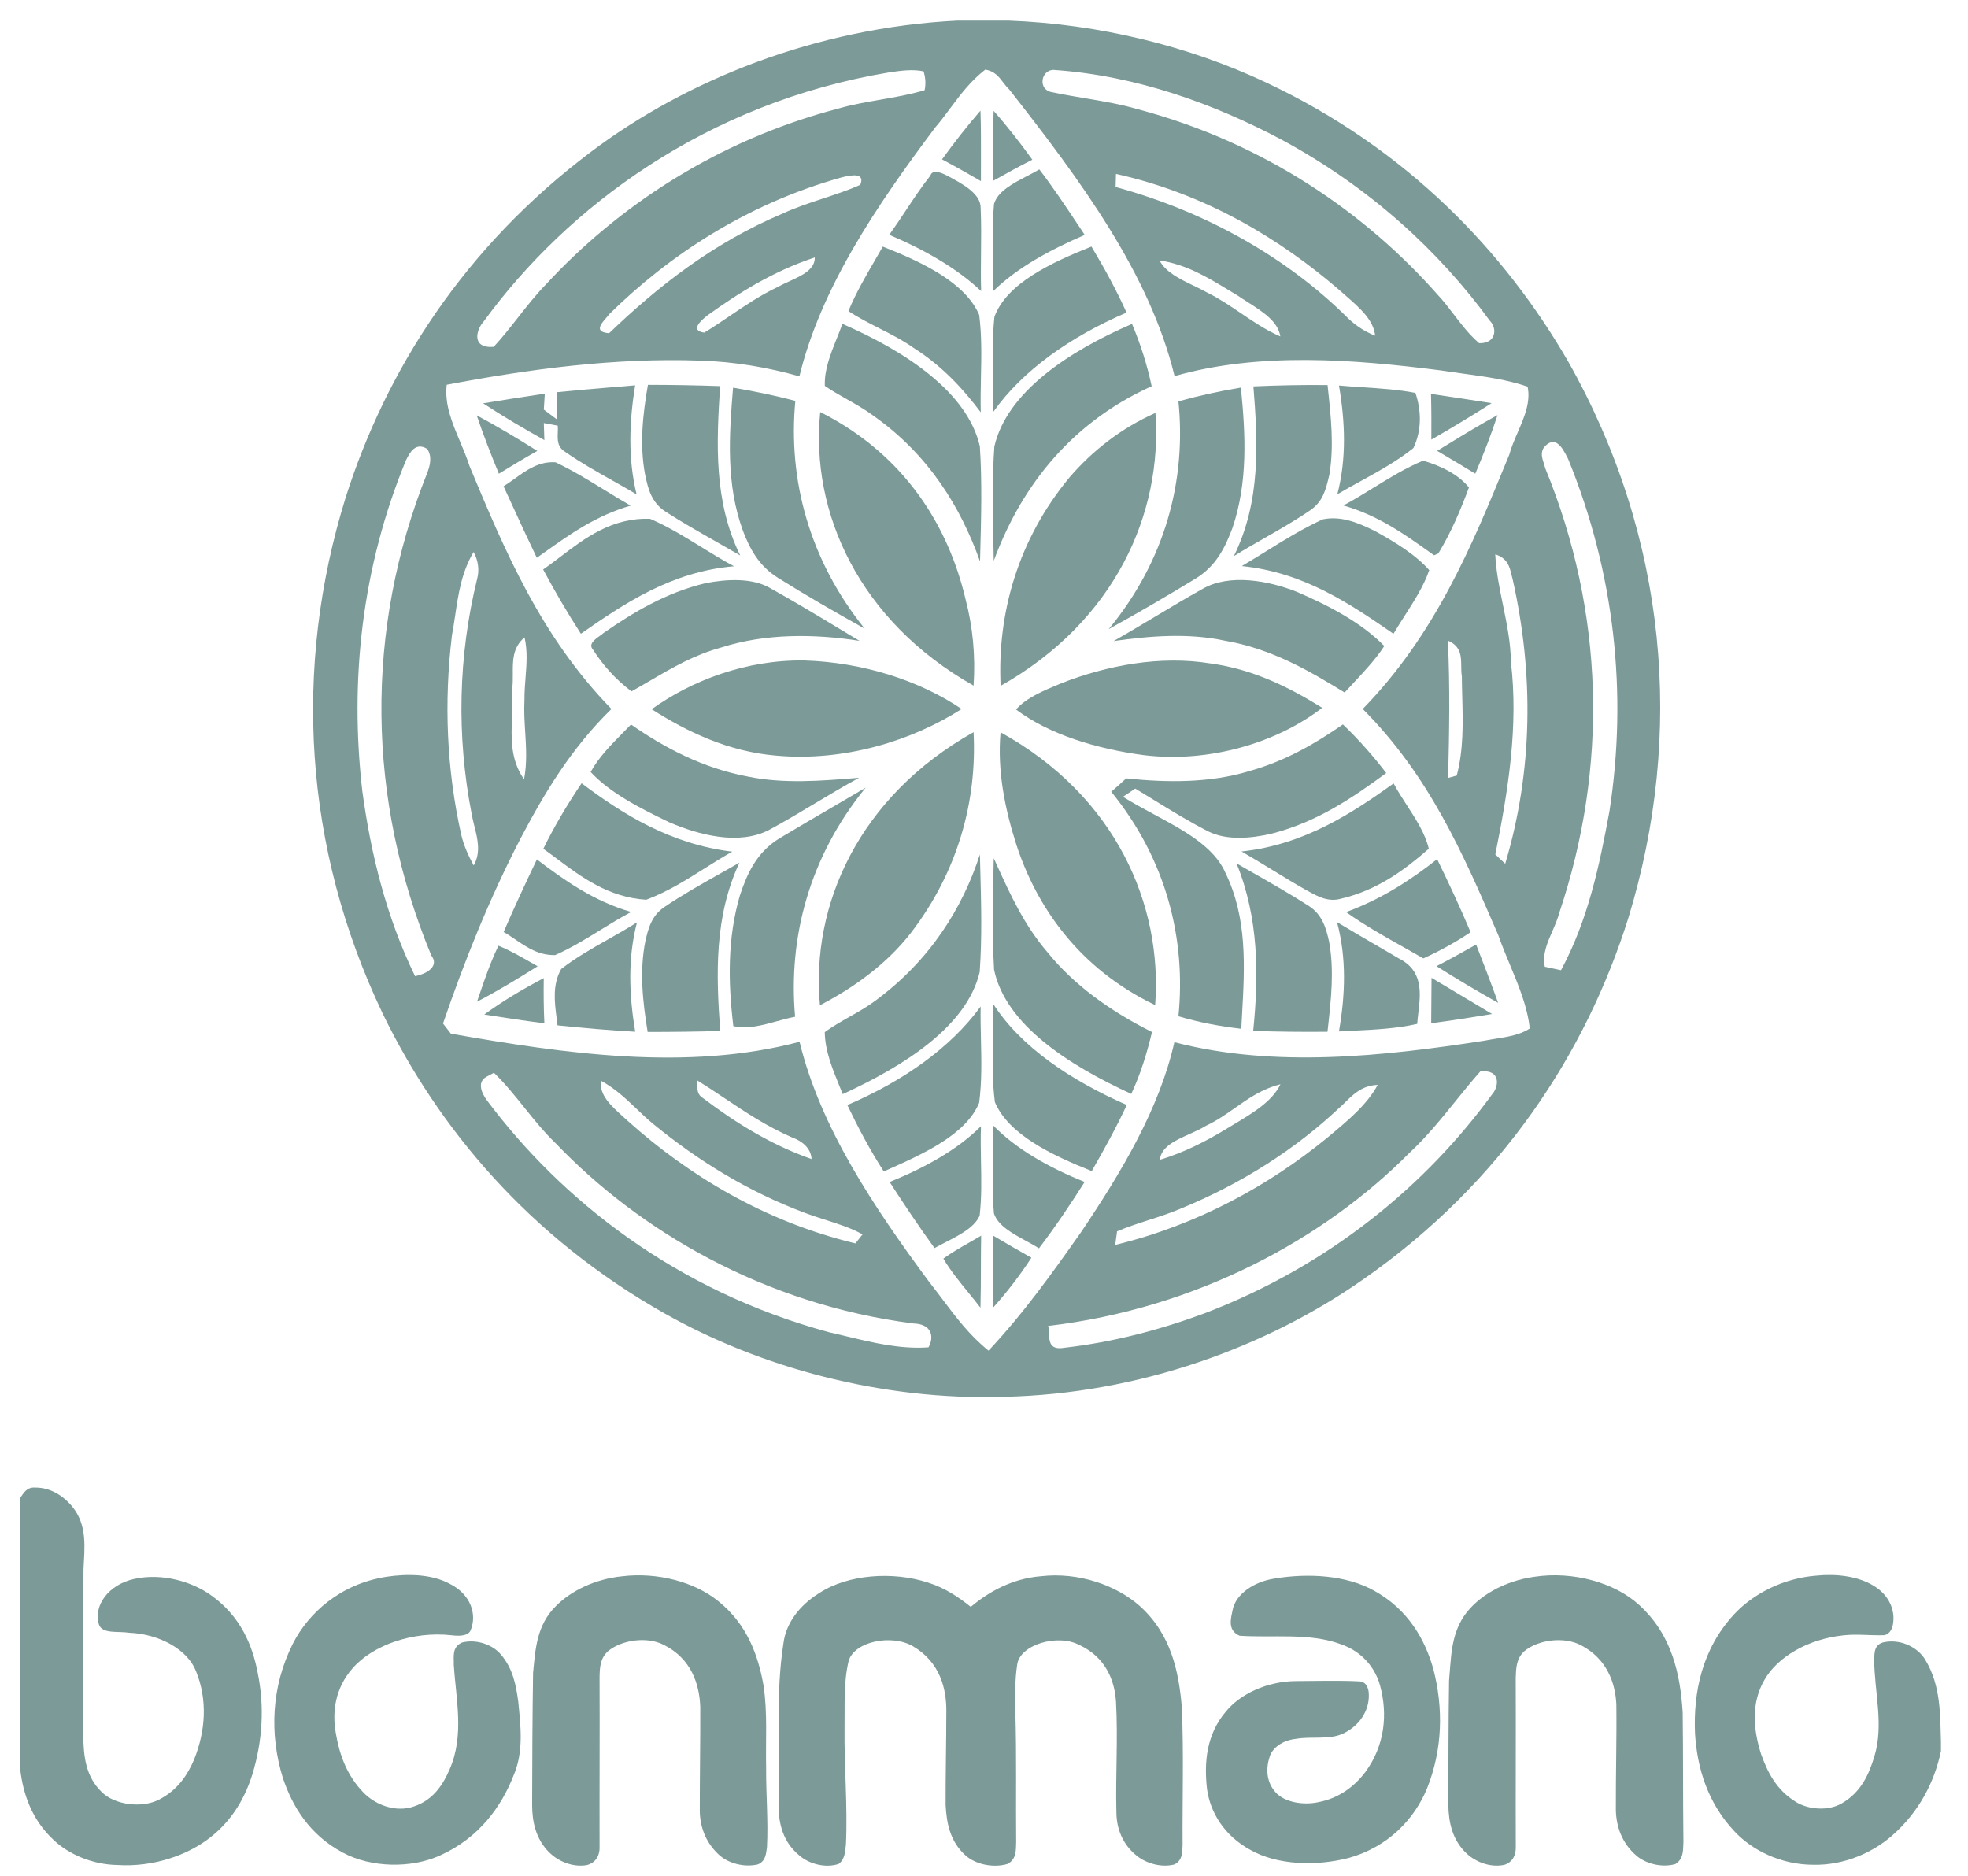 <svg width="64" height="61" viewBox="0 0 64 61" fill="none" xmlns="http://www.w3.org/2000/svg">
<path d="M30.259 5.705C30.323 5.488 30.657 5.633 30.8 5.712L30.845 5.735C31.325 5.994 31.904 6.306 31.891 6.771C31.913 7.255 31.908 7.74 31.903 8.225C31.898 8.639 31.894 9.053 31.907 9.466C31.107 8.714 30.059 8.12 28.919 7.636C29.105 7.377 29.28 7.114 29.454 6.851C29.709 6.465 29.966 6.079 30.259 5.705Z" fill="#7C9A97"/>
<path d="M33.409 5.72C32.939 5.965 32.447 6.22 32.326 6.633C32.275 7.21 32.285 7.787 32.294 8.365V8.366C32.3 8.734 32.306 9.103 32.297 9.471C33.074 8.706 34.142 8.128 35.275 7.639C35.205 7.534 35.135 7.429 35.066 7.324L35.065 7.323L35.064 7.323L35.064 7.322C34.659 6.712 34.253 6.102 33.799 5.509C33.677 5.581 33.544 5.65 33.409 5.72Z" fill="#7C9A97"/>
<path d="M28.709 8.02C30.006 8.529 31.396 9.195 31.844 10.241C31.929 10.909 31.915 11.581 31.901 12.253C31.893 12.638 31.885 13.023 31.895 13.408C31.318 12.64 30.637 11.9 29.712 11.314C29.376 11.074 28.99 10.877 28.603 10.681C28.253 10.503 27.903 10.325 27.591 10.115C27.833 9.529 28.162 8.963 28.491 8.398L28.491 8.397C28.564 8.271 28.637 8.146 28.709 8.02Z" fill="#7C9A97"/>
<path d="M35.494 8.018C34.178 8.542 32.738 9.216 32.339 10.303C32.27 10.963 32.282 11.627 32.294 12.289C32.301 12.658 32.308 13.027 32.301 13.395C33.257 12.043 34.807 10.95 36.636 10.165C36.307 9.437 35.917 8.722 35.494 8.018Z" fill="#7C9A97"/>
<path d="M27.395 10.532C29.464 11.433 31.457 12.754 31.865 14.511C31.939 15.655 31.909 16.801 31.879 17.947L31.871 18.258C31.251 16.52 30.219 14.793 28.387 13.507C28.13 13.316 27.838 13.151 27.547 12.986C27.299 12.846 27.051 12.706 26.824 12.549C26.803 12.026 27.009 11.514 27.211 11.008L27.212 11.008C27.275 10.849 27.339 10.69 27.395 10.532Z" fill="#7C9A97"/>
<path d="M36.813 10.533C34.735 11.431 32.744 12.758 32.337 14.518C32.266 15.525 32.285 16.536 32.304 17.545C32.309 17.776 32.313 18.008 32.317 18.238C33.125 16.043 34.648 13.827 37.452 12.559C37.308 11.874 37.093 11.197 36.813 10.533Z" fill="#7C9A97"/>
<path d="M21.071 12.514C21.853 12.515 22.636 12.528 23.418 12.556C23.301 14.399 23.203 16.294 24.072 18.063C23.817 17.915 23.561 17.769 23.304 17.623C22.744 17.305 22.184 16.986 21.653 16.645C21.173 16.339 21.072 15.87 20.981 15.443L20.973 15.405C20.798 14.445 20.903 13.471 21.071 12.514Z" fill="#7C9A97"/>
<path d="M19.847 12.598C19.272 12.646 18.696 12.694 18.122 12.753C18.111 13.046 18.104 13.339 18.102 13.632C18.033 13.581 17.964 13.529 17.896 13.478L17.895 13.477L17.894 13.476L17.893 13.476L17.892 13.475C17.823 13.423 17.754 13.371 17.685 13.32C17.69 13.255 17.695 13.158 17.701 13.061C17.706 12.964 17.712 12.866 17.717 12.801C17.047 12.902 16.378 13.004 15.712 13.116C16.351 13.535 17.02 13.93 17.703 14.312L17.685 13.757C17.797 13.779 18.026 13.822 18.138 13.842C18.145 13.914 18.142 13.991 18.139 14.069C18.13 14.3 18.12 14.543 18.391 14.701C18.865 15.034 19.389 15.329 19.913 15.624C20.178 15.773 20.443 15.922 20.702 16.077C20.415 14.901 20.464 13.71 20.655 12.53C20.386 12.554 20.116 12.576 19.847 12.598Z" fill="#7C9A97"/>
<path d="M38.323 13.052C38.983 12.867 39.662 12.718 40.354 12.604C40.506 14.125 40.587 15.675 40.08 17.169C39.854 17.766 39.568 18.399 38.878 18.817C37.955 19.378 37.017 19.928 36.056 20.458C37.899 18.228 38.582 15.605 38.323 13.052Z" fill="#7C9A97"/>
<path d="M43.173 12.522C42.367 12.513 41.563 12.529 40.761 12.565C40.909 14.409 41.001 16.312 40.125 18.084C40.453 17.88 40.792 17.686 41.132 17.492C41.642 17.2 42.151 16.908 42.622 16.584C43.02 16.31 43.116 15.911 43.207 15.539C43.215 15.503 43.224 15.467 43.233 15.431C43.385 14.506 43.285 13.575 43.186 12.65L43.173 12.522Z" fill="#7C9A97"/>
<path d="M43.544 12.536C43.807 12.56 44.071 12.578 44.336 12.595C44.906 12.633 45.476 12.67 46.03 12.777C46.227 13.357 46.238 14 45.965 14.569C45.46 14.979 44.85 15.315 44.241 15.651L44.239 15.652C43.987 15.79 43.735 15.929 43.491 16.073C43.795 14.904 43.744 13.71 43.544 12.536Z" fill="#7C9A97"/>
<path d="M23.839 12.607C23.711 14.154 23.604 15.735 24.157 17.25C24.369 17.814 24.667 18.404 25.314 18.8C26.224 19.369 27.166 19.911 28.12 20.443C26.313 18.2 25.623 15.591 25.865 13.036C25.203 12.862 24.526 12.721 23.839 12.607Z" fill="#7C9A97"/>
<path d="M31.661 22.296C27.941 20.195 26.347 16.664 26.674 13.399C29.462 14.802 30.848 17.161 31.394 19.461C31.641 20.395 31.726 21.346 31.661 22.296Z" fill="#7C9A97"/>
<path d="M37.575 13.427C36.415 13.944 35.506 14.688 34.798 15.503C33.099 17.542 32.427 19.961 32.541 22.303C36.265 20.2 37.81 16.688 37.575 13.427Z" fill="#7C9A97"/>
<path d="M15.504 13.508C16.187 13.87 16.834 14.263 17.473 14.663C17.047 14.903 16.633 15.152 16.223 15.404C15.965 14.776 15.717 14.144 15.504 13.508Z" fill="#7C9A97"/>
<path d="M47.1 14.439C46.979 14.513 46.858 14.587 46.736 14.661C47.153 14.905 47.565 15.155 47.977 15.404C48.243 14.774 48.492 14.139 48.7 13.498C48.149 13.797 47.624 14.118 47.1 14.439Z" fill="#7C9A97"/>
<path d="M16.736 15.567C17.118 15.291 17.53 14.994 18.068 15.034C18.627 15.3 19.135 15.612 19.643 15.924C19.928 16.1 20.214 16.275 20.509 16.443C19.385 16.766 18.534 17.372 17.697 17.968L17.697 17.968C17.617 18.025 17.537 18.082 17.457 18.139C17.178 17.559 16.91 16.977 16.643 16.395L16.643 16.394C16.554 16.2 16.465 16.006 16.375 15.813C16.494 15.741 16.613 15.655 16.736 15.567Z" fill="#7C9A97"/>
<path d="M44.66 15.865C44.342 16.061 44.023 16.258 43.688 16.438C44.815 16.76 45.664 17.365 46.498 17.959L46.637 18.058C46.673 18.043 46.743 18.011 46.776 17.996C47.195 17.305 47.502 16.579 47.77 15.853C47.45 15.449 46.884 15.153 46.277 14.98C45.689 15.23 45.174 15.548 44.66 15.865Z" fill="#7C9A97"/>
<path d="M17.663 18.519C17.848 18.392 18.033 18.251 18.222 18.107C19.029 17.493 19.907 16.825 21.143 16.872C21.745 17.134 22.276 17.461 22.806 17.789C23.154 18.004 23.502 18.218 23.87 18.414C21.817 18.591 20.287 19.638 18.89 20.608C18.447 19.922 18.041 19.225 17.663 18.519Z" fill="#7C9A97"/>
<path d="M44.727 17.276C44.239 17.034 43.632 16.753 43.009 16.891C42.354 17.195 41.764 17.56 41.175 17.926C40.913 18.088 40.65 18.251 40.383 18.408C42.416 18.613 43.919 19.648 45.316 20.61C45.431 20.416 45.554 20.223 45.677 20.03C45.989 19.544 46.301 19.057 46.48 18.54C46.035 18.038 45.385 17.64 44.727 17.276Z" fill="#7C9A97"/>
<path d="M22.945 18.964C23.635 18.83 24.472 18.784 25.054 19.129C25.81 19.549 26.542 19.99 27.273 20.432C27.499 20.568 27.725 20.704 27.952 20.84C26.465 20.604 24.873 20.602 23.467 21.052C22.582 21.292 21.858 21.715 21.139 22.136C20.938 22.253 20.738 22.37 20.535 22.483C20.011 22.088 19.602 21.622 19.288 21.132C19.124 20.953 19.328 20.805 19.508 20.676C19.553 20.643 19.597 20.611 19.633 20.58C20.589 19.919 21.651 19.273 22.945 18.964Z" fill="#7C9A97"/>
<path d="M42.163 19.242C41.265 18.886 39.993 18.645 39.115 19.146C38.592 19.437 38.085 19.741 37.577 20.045L37.576 20.046C37.125 20.316 36.674 20.586 36.213 20.847C37.397 20.679 38.636 20.58 39.814 20.831C41.343 21.091 42.572 21.81 43.728 22.52C43.827 22.411 43.929 22.302 44.03 22.194C44.388 21.81 44.747 21.426 45.018 21.008C44.301 20.27 43.244 19.703 42.163 19.242Z" fill="#7C9A97"/>
<path d="M21.192 23.063C22.489 22.132 24.253 21.452 26.15 21.478C28.06 21.536 29.903 22.13 31.273 23.056C29.661 24.087 27.462 24.771 25.247 24.572C23.675 24.442 22.332 23.79 21.192 23.063Z" fill="#7C9A97"/>
<path d="M39.38 21.577C37.718 21.303 35.978 21.646 34.52 22.216L34.475 22.235C33.94 22.457 33.373 22.691 33.042 23.073C34.12 23.885 35.658 24.352 37.194 24.556C39.357 24.819 41.559 24.133 42.998 23.017C41.957 22.37 40.777 21.767 39.38 21.577Z" fill="#7C9A97"/>
<path d="M20.284 23.801C20.363 23.721 20.442 23.64 20.52 23.56C21.593 24.304 22.84 24.978 24.325 25.254C25.482 25.492 26.694 25.394 27.872 25.298L27.937 25.293C27.45 25.557 26.983 25.837 26.516 26.117C26.02 26.415 25.524 26.712 25.006 26.99C24.02 27.501 22.71 27.145 21.779 26.746C20.825 26.29 19.842 25.788 19.208 25.105C19.463 24.633 19.875 24.215 20.284 23.801Z" fill="#7C9A97"/>
<path d="M43.672 23.558C42.781 24.175 41.798 24.751 40.62 25.077C39.364 25.462 37.955 25.454 36.623 25.312C36.466 25.459 36.303 25.605 36.137 25.746C37.931 27.951 38.574 30.535 38.323 33.048C38.977 33.243 39.664 33.374 40.367 33.454C40.375 33.295 40.384 33.135 40.393 32.974C40.479 31.432 40.568 29.855 39.848 28.377C39.481 27.533 38.493 27.001 37.522 26.479C37.176 26.293 36.833 26.108 36.52 25.91C36.652 25.819 36.784 25.732 36.919 25.644C37.108 25.758 37.297 25.874 37.486 25.99L37.487 25.991C38.074 26.352 38.663 26.715 39.294 27.037C39.892 27.338 40.692 27.264 41.348 27.111C42.842 26.731 44.006 25.927 45.081 25.138C44.662 24.591 44.196 24.059 43.672 23.558Z" fill="#7C9A97"/>
<path d="M26.665 32.688C26.361 29.43 27.933 25.901 31.661 23.809C31.777 26.056 31.146 28.361 29.612 30.35C28.893 31.271 27.872 32.066 26.665 32.688Z" fill="#7C9A97"/>
<path d="M37.566 32.684C37.81 29.434 36.294 25.888 32.539 23.814C32.429 25.046 32.671 26.279 33.056 27.48C33.712 29.483 35.08 31.493 37.566 32.684Z" fill="#7C9A97"/>
<path d="M17.669 27.601C18.025 26.875 18.444 26.165 18.914 25.471C20.251 26.477 21.81 27.454 23.814 27.695C23.498 27.87 23.196 28.061 22.894 28.251C22.304 28.623 21.713 28.996 21.015 29.259C19.788 29.179 18.919 28.53 18.107 27.923C17.96 27.813 17.814 27.704 17.669 27.601Z" fill="#7C9A97"/>
<path d="M27.061 26.253C26.493 26.584 25.926 26.915 25.364 27.252C24.587 27.72 24.289 28.441 24.063 29.115C23.651 30.51 23.678 31.955 23.848 33.367C24.312 33.472 24.794 33.339 25.265 33.209C25.465 33.154 25.663 33.1 25.857 33.064C25.63 30.492 26.316 27.864 28.152 25.614C27.789 25.828 27.425 26.04 27.061 26.253Z" fill="#7C9A97"/>
<path d="M40.376 27.689C42.403 27.471 43.946 26.46 45.321 25.476C45.448 25.716 45.601 25.952 45.753 26.188C46.05 26.646 46.347 27.105 46.465 27.599C45.706 28.266 44.806 28.944 43.621 29.221C43.206 29.345 42.863 29.156 42.554 28.985C42.511 28.961 42.469 28.938 42.427 28.916C42.058 28.706 41.7 28.487 41.342 28.268C41.023 28.073 40.703 27.878 40.376 27.689Z" fill="#7C9A97"/>
<path d="M31.867 27.784C31.305 29.527 30.243 31.235 28.465 32.542C28.208 32.736 27.916 32.901 27.624 33.066C27.346 33.224 27.069 33.381 26.822 33.562C26.829 34.168 27.069 34.752 27.305 35.33C27.339 35.413 27.373 35.496 27.406 35.579C29.435 34.647 31.446 33.362 31.86 31.607C31.939 30.492 31.909 29.375 31.879 28.259C31.875 28.101 31.871 27.943 31.867 27.784Z" fill="#7C9A97"/>
<path d="M17.459 27.948C18.351 28.622 19.291 29.298 20.525 29.657C20.178 29.84 19.851 30.041 19.524 30.243C19.053 30.533 18.582 30.823 18.053 31.058C17.523 31.069 17.142 30.81 16.774 30.561C16.642 30.471 16.512 30.383 16.378 30.308C16.718 29.517 17.085 28.732 17.459 27.948Z" fill="#7C9A97"/>
<path d="M32.409 28.11L32.317 27.907L32.311 28.196C32.287 29.31 32.264 30.424 32.328 31.536C32.704 33.32 34.74 34.63 36.789 35.573C37.096 34.916 37.301 34.239 37.463 33.559C36.094 32.876 34.905 32.01 34.077 30.981C33.308 30.09 32.857 29.096 32.409 28.11Z" fill="#7C9A97"/>
<path d="M21.627 29.481C22.193 29.098 22.808 28.751 23.423 28.406L23.424 28.405L23.426 28.404C23.634 28.287 23.842 28.17 24.047 28.052C23.223 29.818 23.288 31.694 23.422 33.526C22.637 33.548 21.851 33.557 21.062 33.557C20.901 32.576 20.791 31.581 20.988 30.6C21.08 30.204 21.185 29.768 21.627 29.481Z" fill="#7C9A97"/>
<path d="M40.742 28.379C40.565 28.278 40.388 28.177 40.212 28.076C40.933 29.847 40.942 31.702 40.754 33.523C41.56 33.55 42.364 33.559 43.17 33.551L43.186 33.414C43.289 32.483 43.393 31.545 43.222 30.616C43.128 30.207 43.018 29.753 42.559 29.458C41.975 29.083 41.358 28.731 40.742 28.379L40.742 28.379Z" fill="#7C9A97"/>
<path d="M43.775 29.66C44.926 29.237 45.88 28.616 46.736 27.939C47.119 28.726 47.49 29.516 47.824 30.314C47.352 30.63 46.837 30.917 46.288 31.165C46.078 31.044 45.866 30.925 45.654 30.806C45.005 30.442 44.356 30.077 43.775 29.66Z" fill="#7C9A97"/>
<path d="M19.769 30.551C19.236 30.852 18.704 31.154 18.25 31.511C17.962 32.019 18.033 32.575 18.102 33.111C18.112 33.189 18.122 33.266 18.131 33.343C18.968 33.429 19.81 33.503 20.657 33.55C20.46 32.366 20.408 31.171 20.715 29.994C20.411 30.188 20.09 30.369 19.769 30.551Z" fill="#7C9A97"/>
<path d="M43.48 29.986C43.896 30.238 44.321 30.485 44.745 30.732L44.75 30.734C44.995 30.876 45.24 31.019 45.484 31.163C46.288 31.565 46.201 32.293 46.125 32.933C46.111 33.058 46.096 33.18 46.089 33.295C45.417 33.448 44.712 33.482 44.011 33.516C43.855 33.523 43.698 33.531 43.543 33.54C43.749 32.36 43.796 31.158 43.48 29.986Z" fill="#7C9A97"/>
<path d="M17.23 31.277C16.903 31.09 16.576 30.903 16.21 30.754C15.949 31.29 15.762 31.842 15.575 32.392L15.513 32.573C16.201 32.216 16.846 31.821 17.484 31.421C17.399 31.374 17.314 31.325 17.23 31.277Z" fill="#7C9A97"/>
<path d="M46.714 31.418C47.155 31.192 47.58 30.954 48.004 30.715C48.25 31.345 48.492 31.976 48.72 32.611C48.033 32.227 47.365 31.829 46.714 31.418Z" fill="#7C9A97"/>
<path d="M17.683 31.807C16.995 32.167 16.341 32.557 15.748 32.991C16.395 33.095 17.047 33.192 17.703 33.275C17.68 32.786 17.676 32.295 17.683 31.807Z" fill="#7C9A97"/>
<path d="M32.295 32.639C33.188 34.037 34.812 35.129 36.643 35.932C36.305 36.659 35.911 37.372 35.504 38.082C34.203 37.563 32.803 36.897 32.355 35.842C32.267 35.188 32.281 34.53 32.294 33.872C32.303 33.461 32.311 33.05 32.295 32.639Z" fill="#7C9A97"/>
<path d="M31.891 32.73C30.917 34.068 29.377 35.154 27.556 35.934C27.905 36.666 28.288 37.39 28.741 38.094L28.776 38.078C30.015 37.527 31.41 36.907 31.842 35.862C31.932 35.179 31.916 34.492 31.901 33.806C31.893 33.447 31.884 33.088 31.891 32.73Z" fill="#7C9A97"/>
<path d="M32.286 36.586C33.045 37.368 34.109 37.967 35.273 38.435C34.809 39.164 34.326 39.888 33.788 40.593C33.659 40.512 33.516 40.434 33.372 40.355C32.923 40.111 32.458 39.857 32.324 39.462C32.276 38.926 32.285 38.39 32.293 37.853C32.3 37.431 32.306 37.008 32.286 36.586Z" fill="#7C9A97"/>
<path d="M31.902 36.623C31.134 37.388 30.08 37.972 28.931 38.436C29.397 39.159 29.878 39.878 30.391 40.586C30.508 40.52 30.633 40.456 30.759 40.391C31.212 40.158 31.684 39.916 31.858 39.533C31.925 38.951 31.914 38.366 31.902 37.781C31.895 37.395 31.887 37.009 31.902 36.623Z" fill="#7C9A97"/>
<path d="M30.635 5.183C31.025 4.645 31.437 4.114 31.885 3.598C31.904 4.148 31.902 4.698 31.901 5.248C31.9 5.462 31.9 5.676 31.9 5.89C31.484 5.648 31.065 5.412 30.635 5.183Z" fill="#7C9A97"/>
<path d="M33.571 5.193C33.181 4.652 32.769 4.119 32.314 3.605C32.289 4.212 32.293 4.819 32.296 5.425C32.297 5.577 32.298 5.729 32.299 5.88C32.715 5.644 33.138 5.413 33.571 5.193Z" fill="#7C9A97"/>
<path d="M32.292 40.178C32.704 40.421 33.118 40.664 33.542 40.899C33.179 41.456 32.767 41.996 32.303 42.515C32.296 42.087 32.296 41.658 32.296 41.23C32.296 40.879 32.296 40.529 32.292 40.178Z" fill="#7C9A97"/>
<path d="M46.977 12.876L46.537 12.81C46.55 13.305 46.552 13.801 46.548 14.296C47.215 13.912 47.869 13.517 48.507 13.11C47.998 13.029 47.487 12.953 46.977 12.876Z" fill="#7C9A97"/>
<path d="M47.556 32.396L47.556 32.397L47.559 32.398C47.88 32.59 48.201 32.783 48.523 32.974C47.864 33.084 47.206 33.186 46.543 33.274C46.548 32.782 46.552 32.289 46.554 31.797C46.888 31.996 47.222 32.196 47.556 32.396Z" fill="#7C9A97"/>
<path d="M31.529 40.401C31.235 40.568 30.941 40.736 30.678 40.928C30.905 41.312 31.199 41.673 31.494 42.035C31.626 42.197 31.759 42.36 31.885 42.525C31.896 42.087 31.898 41.65 31.899 41.212C31.9 40.869 31.901 40.525 31.907 40.182C31.783 40.256 31.656 40.328 31.529 40.401Z" fill="#7C9A97"/>
<path fill-rule="evenodd" clip-rule="evenodd" d="M31.141 0.67H32.783C35.77 0.78 38.683 1.511 41.16 2.676C45.771 4.838 48.95 8.209 51.002 11.764C54.226 17.476 54.784 23.865 52.954 29.853C51.588 34.192 48.872 38.445 44.324 41.609C41.231 43.778 37.075 45.331 32.635 45.422C28.633 45.544 24.701 44.454 21.613 42.711C17.197 40.218 14.237 36.663 12.436 32.94C9.877 27.568 9.523 21.708 11.24 16.181C12.546 12.061 15.083 8.043 19.228 4.931C22.323 2.599 26.544 0.899 31.141 0.67ZM28.931 2.351C22.959 3.343 18.442 6.736 15.735 10.447C15.475 10.732 15.327 11.337 16.055 11.279C16.339 10.972 16.59 10.651 16.842 10.33C17.134 9.958 17.425 9.586 17.768 9.234C20.063 6.753 23.274 4.57 27.285 3.524C27.721 3.399 28.178 3.32 28.635 3.241C29.121 3.156 29.607 3.072 30.069 2.933C30.113 2.731 30.098 2.522 30.035 2.32C29.677 2.244 29.302 2.298 28.946 2.349L28.931 2.351ZM32.039 2.265C31.563 2.634 31.235 3.074 30.908 3.513C30.751 3.723 30.595 3.933 30.422 4.135C28.499 6.695 26.696 9.363 25.997 12.238C24.97 11.947 23.877 11.76 22.766 11.727C19.978 11.63 17.206 12.003 14.528 12.511C14.45 13.148 14.707 13.757 14.963 14.364C15.073 14.627 15.184 14.888 15.267 15.152L15.272 15.164C16.41 17.89 17.576 20.684 19.884 23.056C18.572 24.337 17.696 25.802 16.924 27.275C15.907 29.238 15.103 31.252 14.407 33.283C14.472 33.365 14.602 33.531 14.664 33.614C18.332 34.255 22.338 34.849 26.002 33.877C26.676 36.645 28.389 39.218 30.221 41.692C30.371 41.881 30.515 42.072 30.66 42.264L30.66 42.265C31.095 42.843 31.531 43.423 32.147 43.921C33.3 42.694 34.236 41.374 35.163 40.058C36.486 38.09 37.702 36.051 38.191 33.89C41.44 34.736 44.982 34.35 48.274 33.841C48.39 33.818 48.509 33.799 48.629 33.78C49.033 33.715 49.446 33.65 49.748 33.443C49.673 32.738 49.389 32.059 49.107 31.38C48.976 31.066 48.845 30.752 48.735 30.436L48.671 30.287C47.588 27.784 46.478 25.22 44.317 23.055C46.683 20.625 47.862 17.757 49.011 14.959L49.078 14.797C49.144 14.552 49.25 14.307 49.356 14.062C49.569 13.571 49.783 13.077 49.678 12.574C49.023 12.346 48.303 12.248 47.586 12.15C47.343 12.117 47.099 12.084 46.859 12.046C44.011 11.682 40.952 11.445 38.197 12.23C37.387 8.891 35.123 5.841 32.816 2.903C32.745 2.838 32.685 2.759 32.624 2.68C32.484 2.496 32.34 2.307 32.039 2.265ZM34.252 2.272C33.84 2.286 33.748 2.934 34.22 2.999C34.575 3.075 34.937 3.136 35.3 3.197C35.869 3.292 36.438 3.388 36.981 3.546C41.153 4.649 44.447 6.97 46.756 9.588C46.952 9.797 47.121 10.019 47.289 10.24C47.533 10.559 47.776 10.878 48.102 11.16C48.653 11.176 48.7 10.679 48.449 10.43C46.801 8.173 44.552 6.092 41.67 4.538C39.512 3.395 36.979 2.456 34.252 2.272ZM27.359 5.772C24.255 6.642 21.736 8.324 19.819 10.21C19.793 10.247 19.756 10.289 19.718 10.332C19.539 10.539 19.315 10.797 19.808 10.836C21.373 9.335 23.167 7.908 25.467 6.938C25.876 6.749 26.32 6.602 26.763 6.456C27.177 6.319 27.591 6.183 27.977 6.011C28.134 5.622 27.731 5.674 27.359 5.772ZM36.292 5.655C36.289 5.761 36.285 5.973 36.28 6.08C39.306 6.907 41.883 8.427 43.757 10.268C44.011 10.529 44.324 10.761 44.72 10.916C44.67 10.405 44.214 10.008 43.774 9.624C43.703 9.562 43.633 9.501 43.565 9.44C41.653 7.788 39.23 6.308 36.292 5.655ZM23.019 10.247C22.833 10.391 22.403 10.748 22.903 10.817C23.19 10.642 23.463 10.457 23.737 10.271L23.738 10.27C24.229 9.937 24.721 9.603 25.292 9.333C25.407 9.268 25.537 9.208 25.669 9.148C26.082 8.958 26.507 8.764 26.497 8.372C25.162 8.813 24.04 9.513 23.019 10.247ZM37.709 8.468C37.902 8.846 38.359 9.068 38.811 9.287C38.964 9.361 39.116 9.434 39.256 9.513C39.653 9.709 40.001 9.945 40.349 10.181C40.753 10.456 41.157 10.73 41.637 10.941C41.566 10.455 41.06 10.132 40.572 9.822C40.462 9.752 40.353 9.682 40.251 9.612C40.137 9.545 40.024 9.476 39.91 9.407C39.253 9.009 38.578 8.6 37.709 8.468ZM50.222 14.536C50.086 14.704 50.148 14.893 50.207 15.075C50.223 15.126 50.24 15.176 50.251 15.225C52.175 19.909 52.303 24.945 50.708 29.685C50.657 29.882 50.572 30.078 50.486 30.274C50.319 30.656 50.151 31.039 50.238 31.437L50.764 31.55C51.653 29.9 52.016 28.129 52.339 26.385C52.932 22.552 52.511 18.632 50.995 14.923C50.984 14.903 50.973 14.881 50.961 14.857C50.824 14.591 50.584 14.126 50.222 14.536ZM13.207 14.957C11.764 18.447 11.366 22.124 11.784 25.736C12.062 27.77 12.557 29.804 13.498 31.743C13.932 31.658 14.281 31.395 14.026 31.07C11.923 25.988 11.852 20.494 13.887 15.396C13.988 15.136 14.06 14.857 13.896 14.6C13.513 14.359 13.324 14.728 13.222 14.928L13.207 14.957ZM14.698 20.655C14.436 22.823 14.519 25.015 15.005 27.167C15.085 27.5 15.229 27.826 15.405 28.143C15.642 27.725 15.534 27.291 15.426 26.861C15.393 26.725 15.359 26.59 15.336 26.455C14.846 23.929 14.899 21.346 15.515 18.833C15.596 18.537 15.553 18.233 15.403 17.949C15.012 18.601 14.908 19.305 14.804 20.004C14.771 20.222 14.739 20.44 14.698 20.655ZM48.626 18.027C48.652 18.579 48.764 19.126 48.877 19.673C49.002 20.284 49.128 20.895 49.134 21.514C49.385 23.611 49.047 25.712 48.628 27.784C48.709 27.861 48.87 28.013 48.95 28.088C49.857 25.053 49.88 21.904 49.194 18.847C49.18 18.797 49.167 18.745 49.155 18.692C49.092 18.429 49.025 18.151 48.626 18.027ZM16.651 22.44C16.674 22.724 16.662 23.014 16.651 23.305C16.623 24.004 16.595 24.709 17.042 25.341C17.143 24.831 17.111 24.318 17.08 23.805C17.058 23.459 17.037 23.114 17.056 22.769C17.053 22.529 17.072 22.289 17.09 22.049C17.125 21.607 17.16 21.166 17.058 20.727C16.67 21.052 16.673 21.49 16.677 21.915C16.678 22.096 16.679 22.274 16.651 22.44ZM47.085 20.831C47.157 22.32 47.13 23.808 47.094 25.297L47.374 25.22C47.597 24.378 47.575 23.517 47.553 22.661V22.654C47.547 22.432 47.541 22.21 47.54 21.989C47.522 21.889 47.521 21.78 47.52 21.671C47.518 21.349 47.516 21.014 47.085 20.831ZM48.14 34.842C47.856 35.161 47.592 35.488 47.328 35.815C46.864 36.39 46.399 36.964 45.831 37.494C43.068 40.277 38.947 42.542 34.084 43.118C34.108 43.187 34.111 43.276 34.115 43.367C34.125 43.626 34.136 43.909 34.612 43.827C36.215 43.645 37.756 43.234 39.187 42.702C43.301 41.127 46.404 38.491 48.514 35.599C48.76 35.327 48.807 34.764 48.14 34.842ZM15.865 34.991C15.488 35.161 15.659 35.533 15.822 35.764C18.247 39.016 21.985 41.979 26.969 43.324C27.16 43.366 27.351 43.413 27.544 43.459C28.404 43.666 29.287 43.879 30.196 43.813C30.38 43.487 30.319 43.056 29.71 43.038C24.822 42.412 20.782 40.009 18.077 37.184C17.692 36.814 17.372 36.415 17.053 36.017C16.743 35.631 16.433 35.244 16.064 34.885L15.865 34.991ZM19.546 35.145C19.477 35.604 19.875 35.962 20.254 36.304C20.315 36.358 20.375 36.412 20.433 36.466C22.356 38.188 24.831 39.715 27.82 40.434C27.863 40.378 27.941 40.279 28.001 40.203L28.051 40.141C27.689 39.937 27.269 39.803 26.849 39.669C26.636 39.601 26.422 39.533 26.217 39.456C24.289 38.741 22.647 37.701 21.239 36.546C21.048 36.389 20.873 36.222 20.698 36.055C20.353 35.727 20.008 35.398 19.546 35.145ZM22.865 35.711C23.888 36.486 25.035 37.212 26.392 37.691C26.376 37.373 26.141 37.124 25.742 36.98C24.929 36.624 24.239 36.164 23.55 35.703L23.549 35.702C23.257 35.508 22.966 35.313 22.665 35.126C22.673 35.176 22.674 35.229 22.675 35.282C22.677 35.439 22.679 35.601 22.865 35.711ZM39.221 36.607C39.062 36.707 38.872 36.792 38.681 36.878C38.221 37.084 37.757 37.293 37.72 37.715C38.502 37.477 39.196 37.124 39.839 36.736C39.928 36.681 40.02 36.626 40.111 36.571C40.733 36.2 41.374 35.816 41.641 35.259C41.042 35.409 40.603 35.718 40.163 36.027C39.866 36.236 39.569 36.445 39.221 36.607ZM43.54 36.038C42.145 37.351 40.394 38.487 38.372 39.313C38.047 39.451 37.702 39.562 37.358 39.673C37.007 39.787 36.657 39.9 36.327 40.041C36.32 40.092 36.31 40.167 36.3 40.243L36.3 40.245L36.299 40.245C36.288 40.334 36.275 40.424 36.267 40.483C38.979 39.823 41.283 38.53 43.137 37.019L43.224 36.947C43.837 36.436 44.465 35.913 44.803 35.278C44.3 35.3 44.024 35.572 43.757 35.834C43.685 35.904 43.615 35.974 43.54 36.038Z" fill="#7C9A97"/>
<path d="M0.658 48.709C0.761 48.565 0.863 48.35 1.149 48.373C1.682 48.37 2.087 48.681 2.341 48.98C2.853 49.598 2.747 50.339 2.716 51.024C2.7 52.832 2.715 54.641 2.708 56.45C2.721 57.076 2.768 57.761 3.317 58.283C3.723 58.684 4.6 58.815 5.175 58.52C5.782 58.209 6.107 57.704 6.315 57.211C6.686 56.285 6.753 55.275 6.374 54.345C6.107 53.656 5.206 53.135 4.194 53.094C3.864 53.037 3.313 53.143 3.218 52.825C3.031 52.227 3.515 51.529 4.369 51.343C5.268 51.145 6.248 51.427 6.881 51.888C7.813 52.555 8.21 53.492 8.381 54.4C8.606 55.496 8.538 56.619 8.207 57.7C7.977 58.43 7.582 59.155 6.874 59.722C6.121 60.33 4.981 60.721 3.824 60.648C2.99 60.634 2.222 60.291 1.735 59.825C1.034 59.17 0.752 58.343 0.658 57.538V48.709Z" fill="#7C9A97"/>
<path d="M12.565 51.274C13.258 51.169 14.045 51.186 14.628 51.504C15.293 51.834 15.526 52.482 15.304 53.017C15.221 53.21 14.91 53.205 14.682 53.176C13.426 53.037 12.111 53.499 11.458 54.26C10.913 54.884 10.79 55.65 10.922 56.366C11.036 57.042 11.273 57.734 11.829 58.301C12.156 58.636 12.745 58.92 13.341 58.779C14.074 58.588 14.409 58.028 14.622 57.537C15.108 56.429 14.828 55.261 14.757 54.128C14.766 53.886 14.686 53.563 15.027 53.412C15.509 53.291 16.025 53.495 16.276 53.787C16.681 54.248 16.782 54.804 16.854 55.334C16.932 56.133 17.037 56.958 16.701 57.737C16.309 58.737 15.595 59.754 14.322 60.331C13.37 60.77 12.048 60.734 11.149 60.244C10.059 59.667 9.506 58.73 9.2 57.821C8.755 56.38 8.823 54.84 9.527 53.444C10.027 52.463 11.053 51.511 12.565 51.274Z" fill="#7C9A97"/>
<path d="M20.224 51.259C21.377 51.117 22.585 51.442 23.35 52.06C24.295 52.812 24.656 53.829 24.829 54.803C24.965 55.696 24.895 56.596 24.915 57.493C24.909 58.354 24.987 59.214 24.942 60.074C24.91 60.265 24.911 60.517 24.646 60.628C24.18 60.737 23.661 60.581 23.375 60.309C22.931 59.901 22.758 59.374 22.757 58.866C22.756 57.746 22.777 56.627 22.773 55.508C22.746 54.772 22.487 53.939 21.586 53.489C21.029 53.204 20.22 53.334 19.785 53.684C19.503 53.928 19.503 54.262 19.498 54.562C19.506 56.398 19.493 58.233 19.498 60.069C19.506 60.29 19.408 60.571 19.077 60.652C18.595 60.73 18.139 60.509 17.868 60.245C17.417 59.8 17.307 59.233 17.305 58.699C17.308 57.264 17.314 55.83 17.336 54.395C17.411 53.654 17.442 52.852 18.081 52.224C18.578 51.722 19.358 51.348 20.224 51.259Z" fill="#7C9A97"/>
<path d="M49.89 51.275C51.165 51.08 52.52 51.47 53.307 52.192C54.389 53.178 54.643 54.472 54.721 55.684C54.739 57.09 54.728 58.497 54.745 59.904C54.728 60.145 54.765 60.441 54.483 60.617C54.033 60.745 53.506 60.599 53.213 60.34C52.737 59.931 52.561 59.385 52.548 58.865C52.543 57.717 52.578 56.567 52.564 55.419C52.529 54.724 52.259 53.951 51.434 53.512C50.868 53.2 50.007 53.324 49.565 53.7C49.304 53.942 49.303 54.265 49.292 54.556C49.3 56.397 49.287 58.239 49.294 60.08C49.296 60.29 49.218 60.545 48.923 60.642C48.455 60.742 47.982 60.539 47.705 60.282C47.219 59.833 47.112 59.245 47.1 58.696C47.105 57.348 47.103 56.001 47.124 54.653C47.19 53.948 47.173 53.209 47.606 52.557C48.04 51.918 48.897 51.414 49.89 51.275Z" fill="#7C9A97"/>
<path d="M56.399 52.488C57.003 51.842 57.963 51.322 59.078 51.236C59.715 51.172 60.406 51.253 60.908 51.552C61.438 51.857 61.648 52.374 61.556 52.84C61.526 52.966 61.473 53.116 61.29 53.173C60.843 53.192 60.392 53.127 59.947 53.179C58.805 53.297 57.805 53.877 57.379 54.63C56.935 55.396 57.022 56.257 57.273 57.048C57.474 57.608 57.758 58.199 58.393 58.59C58.798 58.849 59.457 58.899 59.89 58.646C60.536 58.276 60.783 57.677 60.953 57.125C61.274 56.078 60.951 55.016 60.95 53.962C60.958 53.758 60.939 53.46 61.293 53.397C61.878 53.294 62.407 53.617 62.614 53.98C63.12 54.819 63.093 55.753 63.12 56.648V56.944C62.912 57.937 62.416 58.925 61.51 59.71C60.89 60.242 59.977 60.661 58.971 60.64C57.912 60.639 56.97 60.162 56.407 59.555C55.522 58.618 55.189 57.474 55.122 56.364C55.066 55.031 55.345 53.626 56.399 52.488Z" fill="#7C9A97"/>
<path d="M26.645 51.802C27.578 51.193 29.038 51.091 30.173 51.461C30.73 51.633 31.174 51.936 31.571 52.253C32.152 51.76 32.919 51.331 33.852 51.256C35.073 51.114 36.299 51.55 37.053 52.214C38.093 53.142 38.334 54.367 38.433 55.513C38.498 57.005 38.448 58.498 38.458 59.992C38.444 60.209 38.473 60.488 38.19 60.63C37.755 60.742 37.274 60.588 36.98 60.357C36.498 59.979 36.315 59.456 36.306 58.958C36.274 57.753 36.36 56.547 36.293 55.343C36.251 54.657 35.966 53.898 35.109 53.497C34.381 53.111 33.154 53.493 33.079 54.135C32.999 54.648 33.016 55.166 33.02 55.682C33.062 57.089 33.032 58.497 33.046 59.905C33.033 60.146 33.071 60.447 32.768 60.612C32.292 60.756 31.709 60.619 31.399 60.335C30.885 59.875 30.783 59.263 30.752 58.697C30.748 57.692 30.774 56.688 30.775 55.683C30.788 54.919 30.57 54.05 29.693 53.536C29.001 53.128 27.774 53.376 27.596 54.02C27.427 54.738 27.477 55.469 27.465 56.195C27.45 57.459 27.57 58.723 27.51 59.987C27.477 60.198 27.493 60.441 27.278 60.611C26.834 60.762 26.304 60.602 26.008 60.348C25.365 59.827 25.291 59.098 25.325 58.438C25.369 56.769 25.218 55.093 25.479 53.431C25.557 52.808 25.975 52.214 26.645 51.802Z" fill="#7C9A97"/>
<path d="M41.447 51.332C42.538 51.149 43.785 51.22 44.686 51.726C45.796 52.338 46.339 53.314 46.609 54.261C46.947 55.551 46.913 56.903 46.403 58.169C46.011 59.113 45.184 60.057 43.832 60.425C42.805 60.686 41.548 60.656 40.669 60.16C39.807 59.693 39.361 58.935 39.254 58.188C39.154 57.326 39.225 56.404 39.876 55.645C40.338 55.084 41.202 54.676 42.136 54.666C42.824 54.664 43.516 54.641 44.203 54.675C44.424 54.685 44.481 54.87 44.506 54.996C44.569 55.5 44.308 56.055 43.71 56.358C43.249 56.593 42.645 56.45 42.128 56.548C41.706 56.593 41.37 56.844 41.287 57.135C41.163 57.518 41.18 57.955 41.491 58.294C41.78 58.608 42.383 58.711 42.873 58.604C43.571 58.473 44.074 58.059 44.401 57.625C45.033 56.767 45.136 55.75 44.88 54.81C44.729 54.263 44.32 53.704 43.576 53.458C42.563 53.091 41.396 53.265 40.311 53.191C39.903 53.014 40.033 52.616 40.089 52.337C40.194 51.842 40.76 51.438 41.447 51.332Z" fill="#7C9A97"/>
</svg>

